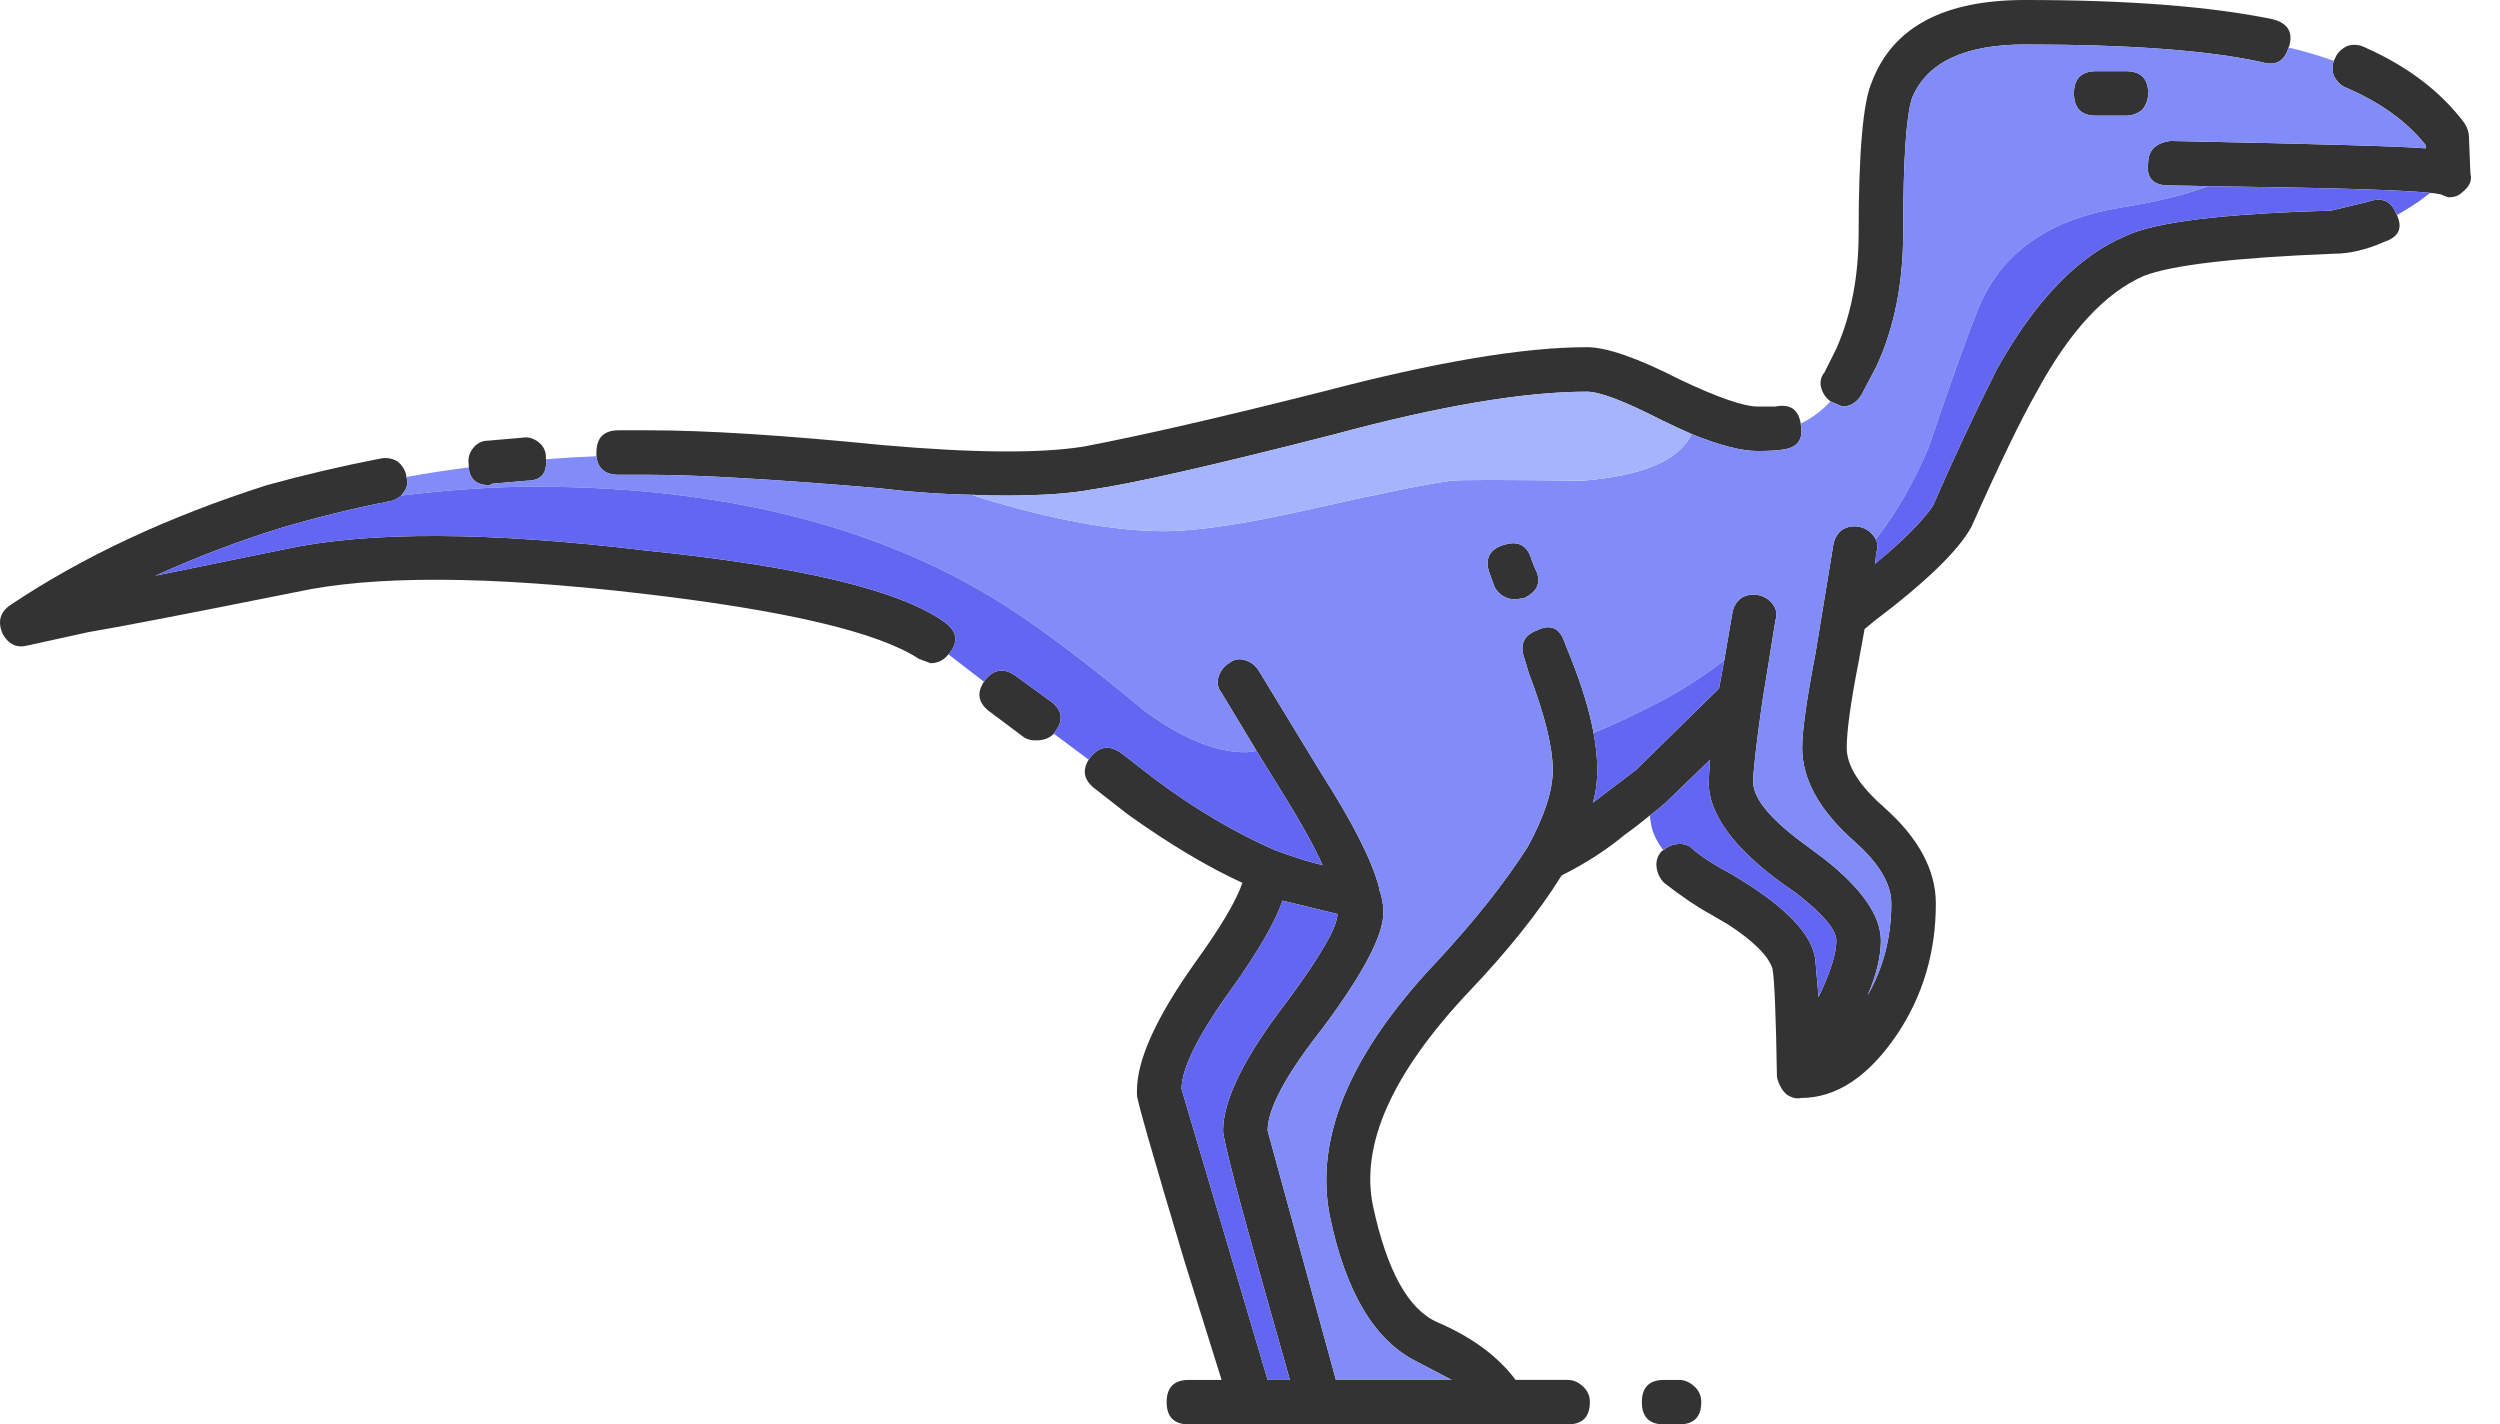<?xml version="1.0" encoding="UTF-8" standalone="no"?>
<!DOCTYPE svg PUBLIC "-//W3C//DTD SVG 1.1//EN" "http://www.w3.org/Graphics/SVG/1.1/DTD/svg11.dtd">
<svg width="100%" height="100%" viewBox="0 0 86 49" version="1.1" xmlns="http://www.w3.org/2000/svg" xmlns:xlink="http://www.w3.org/1999/xlink" xml:space="preserve" xmlns:serif="http://www.serif.com/" style="fill-rule:evenodd;clip-rule:evenodd;stroke-linejoin:round;stroke-miterlimit:2;">
    <g transform="matrix(1,0,0,1,-7.499,-25.5)">
        <g>
            <path d="M87.782,27.593L87.833,27.489C87.901,27.32 88.037,27.184 88.242,27.082C88.444,27.014 88.666,27.032 88.855,27.132C90.319,27.779 91.46,28.647 92.277,29.735C92.379,29.906 92.431,30.059 92.431,30.195L92.481,31.472C92.55,31.71 92.447,31.931 92.175,32.135C92.073,32.237 91.92,32.288 91.715,32.288L91.46,32.187C91.342,32.16 91.223,32.143 91.102,32.135C90.158,32.035 87.612,31.958 83.466,31.905C83.028,31.894 82.576,31.885 82.112,31.88C81.567,31.88 81.329,31.625 81.396,31.114C81.396,30.672 81.652,30.417 82.163,30.349C87.237,30.45 90.166,30.535 90.949,30.604L90.949,30.5C90.302,29.684 89.382,29.02 88.191,28.51C88.02,28.441 87.884,28.306 87.781,28.102C87.725,27.937 87.725,27.757 87.781,27.592L87.782,27.593ZM26.279,41.297C26.324,41.79 26.103,42.037 25.616,42.037L24.44,42.139L24.338,42.19C23.894,42.19 23.656,41.985 23.623,41.578L23.623,41.476C23.588,41.275 23.644,41.069 23.776,40.914C23.895,40.752 24.086,40.657 24.287,40.659L25.462,40.557C25.667,40.522 25.854,40.574 26.024,40.71C26.194,40.846 26.279,41.016 26.279,41.22C26.282,41.246 26.282,41.271 26.279,41.297ZM65.689,40.43C65.367,40.29 65.019,40.127 64.642,39.944C63.382,39.298 62.531,38.974 62.088,38.974C59.908,38.974 56.997,39.468 53.353,40.454C49.233,41.509 46.457,42.139 45.027,42.344C44.312,42.479 43.324,42.547 42.063,42.547C41.686,42.547 41.311,42.539 40.94,42.521C39.864,42.5 38.79,42.423 37.722,42.292C34.112,41.985 31.472,41.833 29.804,41.833L28.782,41.833C28.319,41.833 28.063,41.62 28.016,41.195L28.016,41.067C28.016,40.557 28.271,40.302 28.782,40.302L29.804,40.302C31.779,40.302 34.47,40.472 37.875,40.812C40.975,41.084 43.272,41.102 44.771,40.863C46.746,40.488 49.488,39.859 52.995,38.973C56.877,37.953 59.908,37.443 62.088,37.443C62.769,37.443 63.842,37.817 65.306,38.566C66.6,39.179 67.486,39.484 67.962,39.484L68.575,39.484C69.074,39.386 69.363,39.581 69.444,40.071L69.444,40.098C69.546,40.608 69.341,40.898 68.831,40.965C68.626,40.999 68.337,41.015 67.961,41.015C67.405,41.015 66.647,40.82 65.689,40.43ZM70.465,39.306C70.319,39.198 70.211,39.046 70.159,38.872C70.089,38.681 70.128,38.465 70.261,38.311L70.669,37.494C71.18,36.337 71.436,35.011 71.436,33.513C71.436,30.723 71.589,28.987 71.896,28.307C72.611,26.435 74.364,25.5 77.156,25.5C80.699,25.5 83.542,25.72 85.687,26.163C86.198,26.3 86.385,26.605 86.25,27.082C86.245,27.1 86.236,27.117 86.224,27.132C86.088,27.604 85.791,27.774 85.33,27.644C83.491,27.234 80.767,27.031 77.157,27.031C75.08,27.031 73.786,27.644 73.275,28.868C73.07,29.48 72.968,31.028 72.968,33.513C72.968,35.249 72.662,36.779 72.048,38.106L71.538,39.076C71.368,39.349 71.146,39.484 70.874,39.484L70.465,39.306ZM81.396,28.715C81.396,28.92 81.323,29.119 81.192,29.276C81.034,29.408 80.835,29.48 80.63,29.48L79.61,29.48C79.099,29.48 78.843,29.226 78.843,28.715C78.843,28.204 79.099,27.949 79.61,27.949L80.631,27.949C81.142,27.949 81.397,28.204 81.397,28.715L81.396,28.715ZM59.942,46.069L59.636,46.12C59.33,46.12 59.091,45.984 58.92,45.712L58.716,45.15C58.58,44.674 58.768,44.368 59.278,44.231C59.755,44.095 60.062,44.282 60.198,44.793L60.3,45.048C60.538,45.49 60.419,45.831 59.942,46.069ZM64.259,53.547C64.006,53.757 63.709,53.988 63.365,54.235C62.751,54.746 62.037,55.205 61.219,55.615C60.436,56.873 59.363,58.217 58.001,59.645C55.379,62.437 54.289,64.887 54.732,66.996C55.208,69.208 55.941,70.536 56.929,70.978C58.12,71.488 59.023,72.15 59.636,72.968L61.424,72.968C61.628,72.968 61.815,73.053 61.985,73.224C62.121,73.358 62.195,73.543 62.19,73.734C62.19,74.244 61.935,74.5 61.424,74.5L48.398,74.5C47.888,74.5 47.632,74.244 47.632,73.734C47.632,73.224 47.887,72.969 48.398,72.969L49.522,72.969L48.245,68.885C47.155,65.243 46.61,63.338 46.61,63.168L46.61,63.016C46.61,61.96 47.274,60.497 48.603,58.625C49.488,57.4 50.033,56.481 50.237,55.869C49.045,55.324 47.734,54.542 46.304,53.521L45.128,52.603C44.784,52.32 44.724,51.997 44.95,51.633C44.976,51.598 45.001,51.563 45.027,51.531C45.333,51.156 45.69,51.122 46.099,51.429L47.223,52.297C48.585,53.317 49.964,54.134 51.36,54.747C52.11,55.019 52.654,55.188 52.995,55.257C52.723,54.645 52.28,53.845 51.667,52.857L50.722,51.327L49.522,49.336C49.386,49.165 49.352,48.979 49.419,48.774C49.486,48.569 49.606,48.417 49.777,48.314C49.932,48.181 50.147,48.142 50.339,48.213C50.531,48.271 50.695,48.398 50.799,48.57L52.944,52.092C54.034,53.793 54.698,55.104 54.936,56.022L54.936,56.073C55.039,56.345 55.089,56.618 55.089,56.891C55.089,57.673 54.392,59 52.995,60.871C51.735,62.47 51.105,63.645 51.105,64.393L53.455,72.969L57.439,72.969L56.265,72.355C54.8,71.641 53.795,69.974 53.25,67.354C52.706,64.665 53.932,61.739 56.929,58.574C58.223,57.18 59.261,55.869 60.044,54.644C60.624,53.59 60.914,52.704 60.914,51.989C60.914,51.207 60.641,50.102 60.096,48.672L59.942,48.162C59.772,47.686 59.908,47.362 60.352,47.192C60.828,46.954 61.152,47.09 61.322,47.601L61.526,48.111C61.911,49.071 62.174,49.939 62.318,50.714C62.403,51.172 62.445,51.598 62.445,51.989C62.445,52.399 62.395,52.772 62.292,53.113L63.773,51.989L66.634,49.183L66.813,48.213L67.093,46.579C67.126,46.376 67.236,46.193 67.4,46.069C67.568,45.967 67.769,45.931 67.962,45.967C68.165,46 68.348,46.11 68.473,46.273C68.609,46.443 68.643,46.63 68.575,46.835L68.115,49.692C67.911,51.122 67.809,52.024 67.809,52.398C67.809,52.977 68.422,53.708 69.647,54.594L70.261,55.052C71.555,56.073 72.201,57.009 72.201,57.859C72.201,58.404 72.049,59.033 71.742,59.748C72.287,58.795 72.56,57.74 72.56,56.583C72.56,55.903 72.134,55.188 71.282,54.439C70.091,53.385 69.495,52.313 69.495,51.224C69.495,50.646 69.647,49.557 69.955,47.958L70.567,44.231C70.6,44.028 70.71,43.845 70.874,43.721C71.044,43.619 71.231,43.585 71.436,43.619C71.69,43.661 71.908,43.823 72.023,44.053C72.093,44.185 72.102,44.329 72.049,44.487L71.998,44.896C72.951,44.113 73.615,43.449 73.99,42.904C74.678,41.319 75.411,39.753 76.187,38.208C77.515,35.828 78.997,34.296 80.63,33.614C81.618,33.139 83.968,32.849 87.68,32.747L88.957,32.441C89.434,32.271 89.757,32.407 89.927,32.849L89.953,32.9C90.16,33.348 90.016,33.653 89.519,33.82C88.906,34.09 88.327,34.228 87.782,34.228C84.376,34.363 82.197,34.618 81.243,34.993C79.916,35.571 78.689,36.898 77.565,38.973C77.021,39.927 76.271,41.476 75.318,43.619C74.875,44.436 73.751,45.524 71.946,46.886L71.64,47.141L71.436,48.264C71.163,49.659 71.026,50.646 71.026,51.224C71.026,51.837 71.453,52.517 72.304,53.266C73.496,54.321 74.092,55.426 74.092,56.583C74.092,58.251 73.649,59.748 72.764,61.075C71.776,62.539 70.669,63.271 69.444,63.271C69.308,63.305 69.154,63.271 68.984,63.168C68.814,63.032 68.694,62.828 68.626,62.556C68.592,60.446 68.541,59.204 68.473,58.829C68.337,58.387 67.826,57.876 66.94,57.298L66.327,56.941C65.885,56.703 65.357,56.345 64.744,55.869C64.607,55.731 64.518,55.552 64.489,55.359C64.454,55.158 64.51,54.952 64.642,54.797C64.664,54.776 64.691,54.759 64.719,54.747C64.84,54.637 64.991,54.566 65.152,54.542C65.392,54.508 65.579,54.559 65.715,54.695C66.021,54.967 66.498,55.273 67.145,55.615L67.707,55.971C69.171,56.924 69.92,57.809 69.955,58.625L70.057,59.799C70.465,58.949 70.669,58.302 70.669,57.859C70.669,57.485 70.21,56.941 69.291,56.227L68.78,55.869C67.11,54.645 66.276,53.487 66.276,52.399L66.327,51.633L64.795,53.113C64.645,53.247 64.467,53.393 64.259,53.547ZM43.749,50.739C43.609,50.893 43.404,50.969 43.137,50.969C42.994,50.976 42.851,50.94 42.728,50.867L41.502,49.948C41.147,49.659 41.096,49.328 41.349,48.953C41.365,48.927 41.381,48.901 41.399,48.876C41.707,48.502 42.063,48.469 42.473,48.774L43.596,49.591C44.039,49.897 44.106,50.255 43.8,50.663C43.784,50.688 43.767,50.714 43.75,50.739L43.749,50.739ZM21.3,42.547C21.177,42.654 21.027,42.725 20.866,42.751C19.64,42.989 18.396,43.296 17.136,43.67C15.706,44.113 14.276,44.657 12.846,45.304L17.341,44.384C20.201,43.772 24.321,43.789 29.703,44.436C35.015,44.98 38.438,45.796 39.97,46.886C40.413,47.192 40.481,47.55 40.175,47.958C40.161,47.977 40.144,47.994 40.124,48.008C39.981,48.203 39.752,48.318 39.51,48.314L39.102,48.161C37.706,47.243 34.522,46.494 29.549,45.916C24.305,45.304 20.355,45.286 17.699,45.864C13.953,46.614 11.569,47.074 10.547,47.244L8.453,47.704C8.078,47.804 7.789,47.668 7.584,47.294C7.414,46.886 7.5,46.563 7.84,46.324C10.326,44.657 13.272,43.278 16.677,42.19C17.975,41.832 19.287,41.525 20.61,41.27C20.804,41.235 21.004,41.271 21.172,41.373C21.342,41.509 21.445,41.68 21.479,41.883L21.479,41.909C21.542,42.093 21.503,42.298 21.376,42.445C21.349,42.478 21.324,42.512 21.3,42.547ZM49.88,59.493C48.723,61.092 48.144,62.25 48.144,62.963L51.106,72.969L51.872,72.969L51.106,70.263C50.084,66.656 49.574,64.699 49.574,64.393C49.574,63.338 50.306,61.857 51.77,59.953C52.928,58.387 53.507,57.383 53.507,56.941L51.617,56.481C51.378,57.196 50.8,58.201 49.88,59.493ZM65.817,73.223C65.953,73.358 66.027,73.543 66.022,73.734C66.022,74.244 65.767,74.5 65.256,74.5L64.746,74.5C64.234,74.5 63.979,74.244 63.979,73.734C63.979,73.224 64.234,72.969 64.745,72.969L65.255,72.969C65.46,72.969 65.647,73.053 65.817,73.224L65.817,73.223Z" style="fill:rgb(51,51,51);"/>
            <path d="M26.28,41.297C26.859,41.251 27.437,41.217 28.016,41.195C28.063,41.62 28.319,41.833 28.782,41.833L29.804,41.833C31.473,41.833 34.112,41.985 37.722,42.292C38.748,42.42 39.82,42.497 40.94,42.522C41.009,42.551 41.077,42.576 41.144,42.599C43.698,43.381 45.827,43.772 47.529,43.772C48.653,43.772 50.271,43.534 52.382,43.058C54.936,42.479 56.622,42.138 57.439,42.036C57.712,42.003 59.21,42.003 61.935,42.036C64.012,41.871 65.264,41.335 65.689,40.43C66.647,40.82 67.405,41.016 67.962,41.016C68.337,41.016 68.626,40.999 68.831,40.965C69.341,40.897 69.546,40.607 69.444,40.098L69.444,40.071C69.83,39.883 70.176,39.624 70.465,39.306L70.874,39.484C71.146,39.484 71.368,39.349 71.538,39.076L72.048,38.106C72.662,36.779 72.968,35.249 72.968,33.513C72.968,31.028 73.07,29.48 73.275,28.868C73.785,27.644 75.08,27.031 77.157,27.031C80.767,27.031 83.491,27.234 85.33,27.644C85.79,27.774 86.088,27.604 86.224,27.133C86.781,27.266 87.3,27.419 87.782,27.593C87.726,27.758 87.726,27.938 87.782,28.103C87.884,28.307 88.02,28.443 88.191,28.511C89.382,29.021 90.301,29.685 90.949,30.501L90.949,30.604C90.166,30.535 87.237,30.45 82.163,30.349C81.652,30.417 81.396,30.672 81.396,31.114C81.329,31.625 81.566,31.88 82.112,31.88C82.576,31.885 83.028,31.894 83.466,31.905C82.646,32.208 81.633,32.455 80.426,32.645C77.975,33.054 76.356,34.193 75.573,36.065C75.199,36.985 74.62,38.601 73.836,40.915C73.327,42.109 72.723,43.156 72.023,44.053C71.908,43.823 71.689,43.661 71.435,43.619C71.242,43.583 71.042,43.62 70.874,43.722C70.71,43.846 70.6,44.029 70.567,44.232L69.955,47.958C69.647,49.557 69.495,50.646 69.495,51.224C69.495,52.314 70.091,53.384 71.282,54.439C72.134,55.189 72.56,55.903 72.56,56.583C72.56,57.74 72.287,58.795 71.742,59.748C72.049,59.033 72.202,58.404 72.202,57.859C72.202,57.009 71.555,56.073 70.261,55.052L69.647,54.594C68.422,53.708 67.809,52.977 67.809,52.398C67.809,52.024 67.911,51.122 68.115,49.692L68.575,46.835C68.646,46.643 68.606,46.428 68.473,46.273C68.348,46.11 68.165,46 67.962,45.967C67.769,45.931 67.568,45.967 67.4,46.069C67.237,46.194 67.127,46.376 67.094,46.579L66.813,48.213C66.176,48.711 65.469,49.17 64.693,49.591C64.042,49.942 63.25,50.317 62.318,50.714C62.174,49.939 61.911,49.071 61.526,48.11L61.321,47.6C61.151,47.09 60.828,46.954 60.351,47.192C59.908,47.362 59.772,47.686 59.942,48.162L60.096,48.672C60.641,50.102 60.913,51.207 60.913,51.989C60.913,52.704 60.623,53.589 60.044,54.645C59.261,55.869 58.223,57.18 56.929,58.575C53.932,61.739 52.706,64.665 53.25,67.354C53.795,69.974 54.8,71.641 56.265,72.355L57.439,72.969L53.455,72.969L51.105,64.393C51.105,63.645 51.735,62.47 52.995,60.871C54.392,59 55.089,57.673 55.089,56.891C55.089,56.618 55.039,56.345 54.936,56.073L54.936,56.023C54.698,55.103 54.034,53.793 52.944,52.092L50.8,48.57C50.696,48.398 50.532,48.271 50.34,48.213C50.148,48.142 49.933,48.181 49.778,48.314C49.608,48.417 49.488,48.57 49.42,48.774C49.352,48.978 49.387,49.165 49.523,49.336L50.723,51.326C50.591,51.36 50.463,51.377 50.34,51.377C49.318,51.377 48.16,50.901 46.866,49.948C45.266,48.621 43.921,47.583 42.831,46.835C38.438,43.772 32.785,42.241 25.872,42.241C24.521,42.241 22.997,42.344 21.3,42.547C21.323,42.514 21.348,42.48 21.376,42.445C21.503,42.298 21.542,42.093 21.479,41.909C22.191,41.779 22.906,41.669 23.624,41.579C23.657,41.985 23.895,42.19 24.339,42.19L24.441,42.139L25.617,42.036C26.104,42.036 26.325,41.79 26.28,41.296L26.28,41.297ZM59.942,46.069C60.419,45.831 60.538,45.49 60.3,45.048L60.198,44.793C60.062,44.283 59.755,44.095 59.278,44.231C58.768,44.368 58.58,44.674 58.716,45.151L58.92,45.711C59.091,45.984 59.33,46.121 59.636,46.121L59.942,46.069ZM81.396,28.715C81.396,28.205 81.141,27.949 80.63,27.949L79.61,27.949C79.099,27.949 78.843,28.204 78.843,28.715C78.843,29.226 79.099,29.48 79.61,29.48L80.631,29.48C80.836,29.48 81.035,29.408 81.193,29.276C81.324,29.119 81.397,28.92 81.397,28.715L81.396,28.715Z" style="fill:rgb(129,140,248);"/>
            <path d="M65.689,40.43C65.264,41.335 64.012,41.871 61.935,42.036C59.21,42.003 57.712,42.003 57.439,42.036C56.622,42.139 54.936,42.479 52.382,43.058C50.271,43.534 48.653,43.772 47.529,43.772C45.827,43.772 43.699,43.381 41.144,42.599C41.075,42.576 41.007,42.55 40.94,42.521C41.31,42.539 41.686,42.547 42.063,42.547C43.323,42.547 44.312,42.479 45.027,42.344C46.457,42.139 49.232,41.509 53.353,40.454C56.997,39.468 59.908,38.974 62.088,38.974C62.531,38.974 63.382,39.298 64.642,39.944C65.019,40.127 65.367,40.29 65.689,40.43Z" style="fill:rgb(165,180,252);"/>
            <path d="M72.023,44.053C72.723,43.156 73.327,42.109 73.836,40.914C74.62,38.601 75.199,36.984 75.573,36.065C76.356,34.193 77.975,33.054 80.426,32.645C81.633,32.455 82.646,32.208 83.466,31.905C87.612,31.958 90.158,32.035 91.102,32.135L90.693,32.441C90.442,32.608 90.196,32.761 89.953,32.901L89.927,32.849C89.757,32.407 89.434,32.271 88.957,32.441L87.68,32.747C83.968,32.849 81.618,33.139 80.63,33.614C78.996,34.296 77.515,35.827 76.187,38.208C75.411,39.753 74.678,41.319 73.99,42.904C73.615,43.449 72.951,44.114 71.998,44.896L72.048,44.487C72.102,44.345 72.092,44.188 72.023,44.053ZM50.723,51.326L51.667,52.857C52.28,53.845 52.723,54.645 52.995,55.257C52.655,55.188 52.11,55.019 51.36,54.747C49.964,54.134 48.585,53.317 47.223,52.297L46.099,51.429C45.69,51.122 45.333,51.156 45.027,51.531C45.001,51.563 44.977,51.598 44.95,51.633L43.75,50.739L43.8,50.663C44.107,50.255 44.04,49.897 43.596,49.591L42.473,48.774C42.063,48.469 41.707,48.502 41.399,48.876C41.381,48.901 41.365,48.927 41.349,48.953C40.886,48.595 40.478,48.28 40.123,48.009C40.142,47.995 40.159,47.978 40.173,47.958C40.48,47.55 40.412,47.192 39.969,46.886C38.437,45.796 35.014,44.98 29.702,44.436C24.321,43.789 20.201,43.772 17.34,44.385L12.845,45.304C14.275,44.657 15.705,44.114 17.135,43.67C18.395,43.296 19.639,42.99 20.865,42.751C21.026,42.725 21.176,42.654 21.299,42.547C22.996,42.344 24.519,42.241 25.871,42.241C32.784,42.241 38.437,43.772 42.83,46.835C43.92,47.583 45.265,48.621 46.865,49.948C48.159,50.901 49.317,51.377 50.339,51.377C50.462,51.377 50.59,51.36 50.722,51.327L50.723,51.326ZM64.719,54.746C64.467,54.418 64.322,54.095 64.284,53.776C64.269,53.7 64.261,53.623 64.259,53.546C64.467,53.393 64.646,53.247 64.795,53.113L66.327,51.633L66.277,52.398C66.277,53.488 67.111,54.645 68.78,55.869L69.29,56.227C70.21,56.941 70.67,57.485 70.67,57.859C70.67,58.302 70.465,58.949 70.057,59.799L69.955,58.625C69.92,57.809 69.171,56.924 67.707,55.971L67.145,55.614C66.498,55.274 66.021,54.967 65.715,54.695C65.579,54.559 65.391,54.508 65.152,54.542C64.991,54.566 64.84,54.637 64.719,54.746ZM49.879,59.493C50.799,58.2 51.377,57.196 51.616,56.481L53.506,56.941C53.506,57.384 52.926,58.387 51.769,59.953C50.305,61.857 49.573,63.338 49.573,64.393C49.573,64.699 50.083,66.656 51.105,70.263L51.871,72.969L51.105,72.969L48.143,62.964C48.143,62.25 48.722,61.092 49.879,59.494L49.879,59.493ZM66.813,48.213L66.634,49.183L63.774,51.989L62.292,53.113C62.395,52.773 62.445,52.398 62.445,51.989C62.445,51.598 62.403,51.172 62.318,50.714C63.126,50.376 63.919,50.001 64.693,49.591C65.469,49.17 66.176,48.711 66.813,48.213Z" style="fill:rgb(99,102,241);"/>
        </g>
    </g>
</svg>
